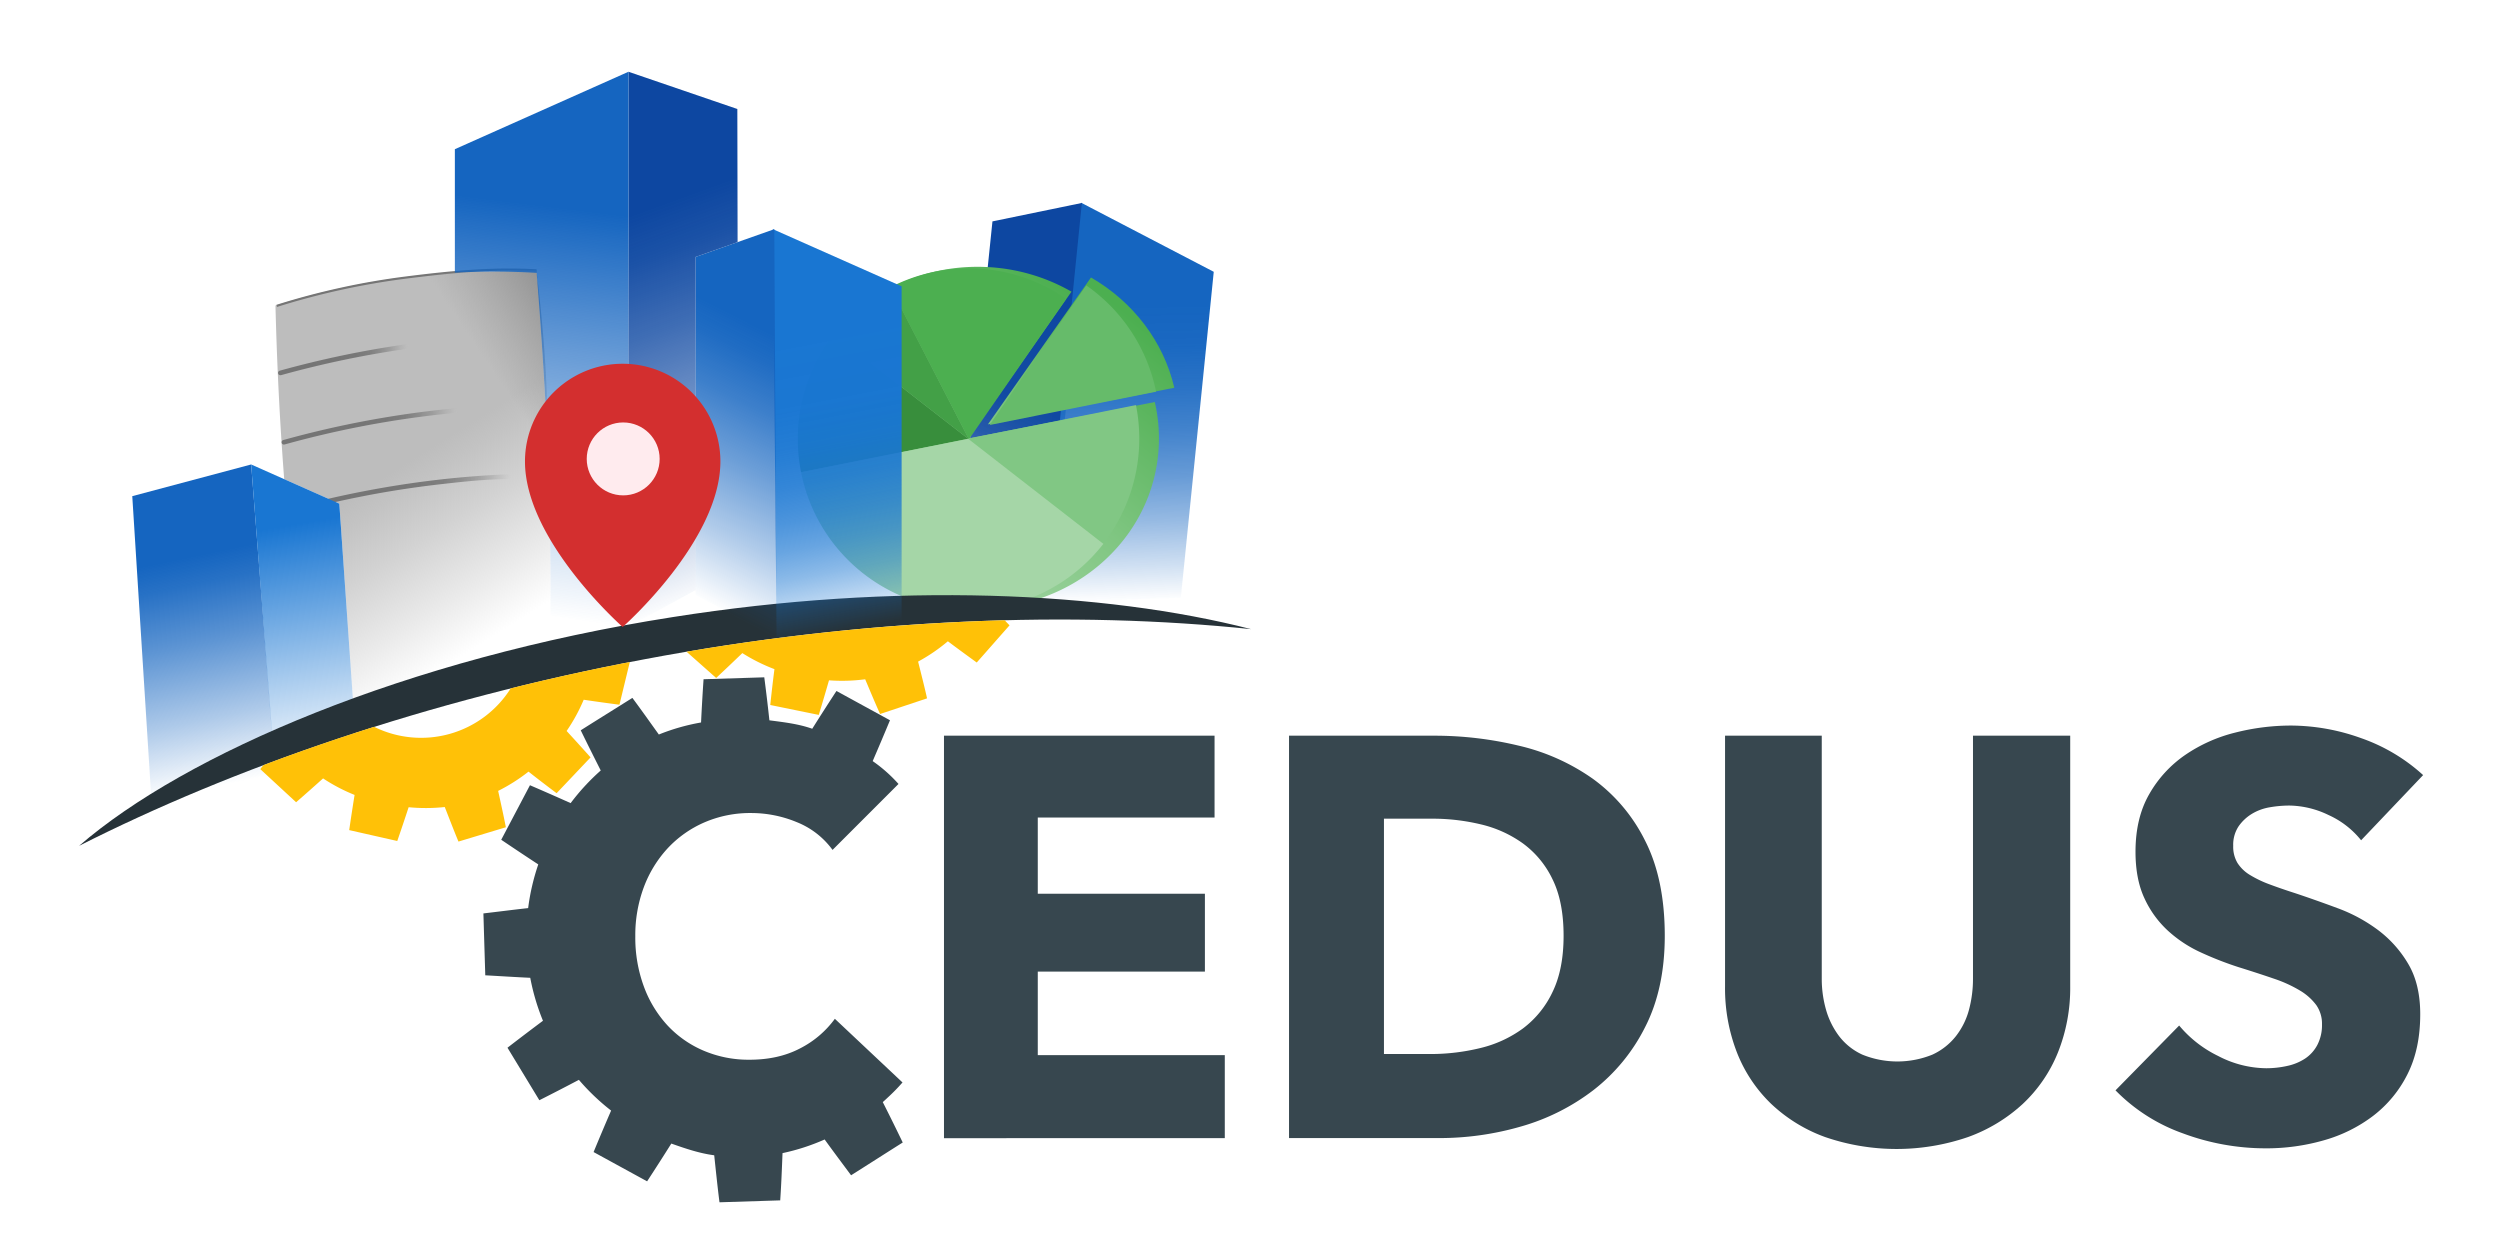 <svg xmlns="http://www.w3.org/2000/svg" xmlns:xlink="http://www.w3.org/1999/xlink" viewBox="0 0 1080 540"><defs><style>.cls-1{fill:url(#linear-gradient);}.cls-2{fill:#37474f;}.cls-3{fill:url(#linear-gradient-2);}.cls-4{fill:url(#linear-gradient-3);}.cls-5{fill:url(#linear-gradient-4);}.cls-6{fill:url(#linear-gradient-5);}.cls-7{fill:#4caf50;}.cls-8{fill:#43a047;}.cls-9{fill:url(#linear-gradient-6);}.cls-10{fill:#66bb6a;}.cls-11{fill:#81c784;}.cls-12{fill:#388e3c;}.cls-13{fill:#a5d6a7;}.cls-14{fill:url(#linear-gradient-7);}.cls-15{fill:url(#Nuovo_campione_sfumatura_2);}.cls-16{fill:url(#Nuovo_campione_sfumatura_2-2);}.cls-17{fill:url(#Nuovo_campione_sfumatura_2-3);}.cls-18{fill:none;stroke:#757575;stroke-miterlimit:10;stroke-width:0.95px;}.cls-19{fill:url(#linear-gradient-8);}.cls-20{fill:url(#linear-gradient-9);}.cls-21{fill:#263238;}.cls-22{fill:#ffc107;}.cls-23{fill:url(#linear-gradient-10);}.cls-24{fill:url(#linear-gradient-11);}.cls-25{fill:url(#linear-gradient-12);}.cls-26{fill:url(#linear-gradient-13);}.cls-27{fill:#d32f2f;}.cls-28{fill:#ffebee;}</style><linearGradient id="linear-gradient" x1="164.98" y1="172" x2="224.9" y2="267.62" gradientUnits="userSpaceOnUse"><stop offset="0.26" stop-color="#bdbdbd"/><stop offset="0.35" stop-color="#bdbdbd" stop-opacity="0.91"/><stop offset="0.54" stop-color="#bdbdbd" stop-opacity="0.68"/><stop offset="0.8" stop-color="#bdbdbd" stop-opacity="0.31"/><stop offset="1" stop-color="#bdbdbd" stop-opacity="0"/></linearGradient><linearGradient id="linear-gradient-2" x1="478.97" y1="195.81" x2="526.89" y2="101.76" gradientTransform="matrix(-1, -0.1, -0.1, 1, 975.71, 48.51)" gradientUnits="userSpaceOnUse"><stop offset="0" stop-color="#fff" stop-opacity="0"/><stop offset="0.03" stop-color="#d2e2f3" stop-opacity="0.19"/><stop offset="0.07" stop-color="#a6c4e7" stop-opacity="0.38"/><stop offset="0.11" stop-color="#7faadc" stop-opacity="0.55"/><stop offset="0.16" stop-color="#5d95d3" stop-opacity="0.69"/><stop offset="0.21" stop-color="#4383cc" stop-opacity="0.81"/><stop offset="0.27" stop-color="#2e75c7" stop-opacity="0.89"/><stop offset="0.34" stop-color="#206cc3" stop-opacity="0.95"/><stop offset="0.45" stop-color="#1767c1" stop-opacity="0.99"/><stop offset="0.74" stop-color="#1565c0"/></linearGradient><linearGradient id="linear-gradient-3" x1="464.03" y1="257.62" x2="485.03" y2="86.6" gradientTransform="matrix(-1, -0.1, -0.1, 1, 975.71, 48.51)" gradientUnits="userSpaceOnUse"><stop offset="0" stop-color="#1565c0" stop-opacity="0"/><stop offset="0.09" stop-color="#1565c0" stop-opacity="0.21"/><stop offset="0.2" stop-color="#1565c0" stop-opacity="0.45"/><stop offset="0.31" stop-color="#1565c0" stop-opacity="0.65"/><stop offset="0.42" stop-color="#1565c0" stop-opacity="0.8"/><stop offset="0.53" stop-color="#1565c0" stop-opacity="0.91"/><stop offset="0.64" stop-color="#1565c0" stop-opacity="0.98"/><stop offset="0.74" stop-color="#1565c0"/></linearGradient><linearGradient id="linear-gradient-4" x1="544.81" y1="246.93" x2="489.06" y2="93.74" gradientTransform="matrix(-0.99, -0.1, -0.1, 0.99, 975.99, 49.7)" gradientUnits="userSpaceOnUse"><stop offset="0" stop-color="#fff" stop-opacity="0"/><stop offset="0.01" stop-color="#f6f8fc" stop-opacity="0.04"/><stop offset="0.04" stop-color="#c0cfe6" stop-opacity="0.26"/><stop offset="0.09" stop-color="#8faad4" stop-opacity="0.46"/><stop offset="0.13" stop-color="#668bc4" stop-opacity="0.63"/><stop offset="0.19" stop-color="#4572b7" stop-opacity="0.77"/><stop offset="0.25" stop-color="#2c5ead" stop-opacity="0.87"/><stop offset="0.33" stop-color="#1a51a6" stop-opacity="0.95"/><stop offset="0.44" stop-color="#1049a2" stop-opacity="0.99"/><stop offset="0.74" stop-color="#0d47a1"/></linearGradient><linearGradient id="linear-gradient-5" x1="385.59" y1="245.79" x2="473.22" y2="122.68" gradientTransform="translate(1.68 -14.24) rotate(2.7)" gradientUnits="userSpaceOnUse"><stop offset="0" stop-color="#a5d6a7"/><stop offset="0.19" stop-color="#9bd29d"/><stop offset="0.52" stop-color="#80c682"/><stop offset="0.93" stop-color="#54b257"/><stop offset="1" stop-color="#4caf50"/></linearGradient><linearGradient id="linear-gradient-6" x1="408.7" y1="257.12" x2="499.13" y2="130.09" gradientTransform="matrix(1, 0.05, -0.05, 1, 0.87, -14.58)" xlink:href="#linear-gradient-5"/><linearGradient id="linear-gradient-7" x1="666.02" y1="337.04" x2="684.13" y2="204.29" gradientTransform="matrix(-1, 0.07, 0.07, 1, 741.12, -44.93)" gradientUnits="userSpaceOnUse"><stop offset="0" stop-color="#1565c0" stop-opacity="0"/><stop offset="0.22" stop-color="#1565c0" stop-opacity="0.35"/><stop offset="0.47" stop-color="#1565c0" stop-opacity="0.7"/><stop offset="0.65" stop-color="#1565c0" stop-opacity="0.92"/><stop offset="0.74" stop-color="#1565c0"/></linearGradient><linearGradient id="Nuovo_campione_sfumatura_2" x1="123.53" y1="212.86" x2="221.92" y2="212.86" gradientTransform="translate(-11.31 9.67) rotate(-2.92)" gradientUnits="userSpaceOnUse"><stop offset="0.26" stop-color="#757575"/><stop offset="0.58" stop-color="#767676" stop-opacity="0.98"/><stop offset="0.7" stop-color="#7a7a7a" stop-opacity="0.93"/><stop offset="0.78" stop-color="#828282" stop-opacity="0.82"/><stop offset="0.85" stop-color="#8c8c8c" stop-opacity="0.68"/><stop offset="0.91" stop-color="#9a9a9a" stop-opacity="0.49"/><stop offset="0.96" stop-color="#aaa" stop-opacity="0.27"/><stop offset="1" stop-color="#bdbdbd" stop-opacity="0"/></linearGradient><linearGradient id="Nuovo_campione_sfumatura_2-2" x1="123.53" y1="183.04" x2="200.33" y2="183.04" xlink:href="#Nuovo_campione_sfumatura_2"/><linearGradient id="Nuovo_campione_sfumatura_2-3" x1="123.53" y1="153.69" x2="180.54" y2="153.69" xlink:href="#Nuovo_campione_sfumatura_2"/><linearGradient id="linear-gradient-8" x1="623.91" y1="332.51" x2="638.33" y2="191.15" gradientTransform="matrix(-1, 0.07, 0.07, 1, 741.12, -44.93)" gradientUnits="userSpaceOnUse"><stop offset="0" stop-color="#1976d2" stop-opacity="0"/><stop offset="0.74" stop-color="#1976d2"/></linearGradient><linearGradient id="linear-gradient-9" x1="201.87" y1="151.92" x2="240.62" y2="128.06" gradientTransform="matrix(1, -0.05, 0.05, 1.01, -11.46, 7.66)" gradientUnits="userSpaceOnUse"><stop offset="0.15" stop-color="#9e9e9e" stop-opacity="0"/><stop offset="1" stop-color="#969696"/></linearGradient><linearGradient id="linear-gradient-10" x1="385.75" y1="270.58" x2="419.43" y2="97.31" gradientTransform="matrix(-1, 0, 0, 1, 762, 0)" gradientUnits="userSpaceOnUse"><stop offset="0" stop-color="#1976d2" stop-opacity="0"/><stop offset="0.03" stop-color="#1976d2" stop-opacity="0.11"/><stop offset="0.09" stop-color="#1976d2" stop-opacity="0.32"/><stop offset="0.15" stop-color="#1976d2" stop-opacity="0.5"/><stop offset="0.22" stop-color="#1976d2" stop-opacity="0.66"/><stop offset="0.29" stop-color="#1976d2" stop-opacity="0.78"/><stop offset="0.37" stop-color="#1976d2" stop-opacity="0.88"/><stop offset="0.46" stop-color="#1976d2" stop-opacity="0.95"/><stop offset="0.56" stop-color="#1976d2" stop-opacity="0.99"/><stop offset="0.74" stop-color="#1976d2"/></linearGradient><linearGradient id="linear-gradient-11" x1="473.77" y1="251.92" x2="402.37" y2="111.8" gradientTransform="matrix(-1, 0, 0, 1, 762, 0)" gradientUnits="userSpaceOnUse"><stop offset="0" stop-color="#1565c0" stop-opacity="0"/><stop offset="0.19" stop-color="#1565c0" stop-opacity="0.33"/><stop offset="0.38" stop-color="#1565c0" stop-opacity="0.62"/><stop offset="0.54" stop-color="#1565c0" stop-opacity="0.83"/><stop offset="0.66" stop-color="#1565c0" stop-opacity="0.95"/><stop offset="0.74" stop-color="#1565c0"/></linearGradient><linearGradient id="linear-gradient-12" x1="328.2" y1="250.12" x2="251.14" y2="38.41" gradientUnits="userSpaceOnUse"><stop offset="0" stop-color="#0d47a1" stop-opacity="0"/><stop offset="0.12" stop-color="#0d47a1" stop-opacity="0.21"/><stop offset="0.33" stop-color="#0d47a1" stop-opacity="0.55"/><stop offset="0.51" stop-color="#0d47a1" stop-opacity="0.79"/><stop offset="0.65" stop-color="#0d47a1" stop-opacity="0.94"/><stop offset="0.74" stop-color="#0d47a1"/></linearGradient><linearGradient id="linear-gradient-13" x1="222.06" y1="264.93" x2="251.1" y2="28.49" gradientUnits="userSpaceOnUse"><stop offset="0" stop-color="#1565c0" stop-opacity="0"/><stop offset="0.74" stop-color="#1565c0"/></linearGradient></defs><title>logo</title><g id="Layer_8" data-name="Layer 8"><path class="cls-1" d="M231.83,117.88a308.48,308.48,0,0,0-56.68,1.85A321,321,0,0,0,119,132c.66,26.4,1.92,50.86,3.77,75l23.81,10.59,6.71,96.56c28.11,2.73,56-.67,83.7-5.17C239,239.92,237.29,186.81,231.83,117.88Z"/></g><g id="Layer_7" data-name="Layer 7"><path class="cls-2" d="M381.36,476.11c.76-.67,1.5-1.36,2.23-2.05a79.76,79.76,0,0,0,6.29-6.44l-29.22-27.5a42.38,42.38,0,0,1-15,12.77q-9.34,4.91-21.86,4.91a49.55,49.55,0,0,1-19.89-3.93,45.84,45.84,0,0,1-15.59-10.93,50.31,50.31,0,0,1-10.19-16.82,61.09,61.09,0,0,1-3.68-21.61,59.4,59.4,0,0,1,3.68-21.24,51,51,0,0,1,10.31-16.82,47.55,47.55,0,0,1,15.84-11.17,49.72,49.72,0,0,1,20.26-4.05,51.35,51.35,0,0,1,19.65,3.93,35.25,35.25,0,0,1,15.47,12l28.49-28.49A63.14,63.14,0,0,0,377,328.8q3.8-8.8,7.47-17.65l-23.12-12.65q-5.3,8.11-10.46,16.32c-5.94-2.1-12.12-2.81-18.51-3.64-.69-6.46-1.42-12.52-2.21-18.58l-26.23.83c-.41,6.09-.77,12.19-1.08,18.68a90.16,90.16,0,0,0-18.24,5.2c-3.77-5.24-7.58-10.65-11.43-15.82-7.44,4.69-14.88,9.29-22.31,14,2.83,5.83,5.72,11.58,8.64,17.36a94.83,94.83,0,0,0-13,14.1q-8.76-3.93-17.58-7.73l-12.41,23.56q8,5.4,16,10.65a95.61,95.61,0,0,0-4.37,18.87c-6.44.71-12.19,1.46-19.33,2.3q.4,13.37.81,26.73c7.17.4,13,.78,19.43,1.08a95.44,95.44,0,0,0,5.49,18.56q-7.71,5.76-15.33,11.64L233,475.3q8.58-4.33,17.08-8.81A94.52,94.52,0,0,0,264,479.77q-3.86,8.93-7.57,17.92l23.12,12.65q5.3-8.11,10.46-16.32c5.93,2.1,12.14,4.23,18.53,5.06.7,6.56,1.49,14.25,2.28,20.31l26.23-.83c.43-6.09.74-13.82,1-20.41a91.67,91.67,0,0,0,18.2-5.9c3.77,5.24,7.57,10.29,11.42,15.47,7.44-4.69,14.87-9.47,22.31-14.16C387.17,487.73,384.29,481.89,381.36,476.11Z"/><path class="cls-2" d="M407.8,491.69V317.82H524.69v35.36H448.32v32.91h72.2v33.64h-72.2v36.1h80.79v35.85Z"/><path class="cls-2" d="M719.18,404.26q0,22.84-8.47,39.41a79.47,79.47,0,0,1-22.35,27.26,93.16,93.16,0,0,1-31.31,15.72,126.85,126.85,0,0,1-35.36,5H556.86V317.82h62.87a155.45,155.45,0,0,1,36.34,4.3A91.25,91.25,0,0,1,688,336.36,72.93,72.93,0,0,1,710.59,363Q719.18,379.71,719.18,404.26Zm-43.71,0q0-14.73-4.79-24.43a41.18,41.18,0,0,0-12.77-15.47,51.18,51.18,0,0,0-18.17-8.23,89.47,89.47,0,0,0-21-2.46H597.87V455.34h19.89a90.34,90.34,0,0,0,21.73-2.58,51.37,51.37,0,0,0,18.42-8.47,42,42,0,0,0,12.77-15.72Q675.47,418.76,675.47,404.26Z"/><path class="cls-2" d="M889,454.73a62.26,62.26,0,0,1-15.1,22.1,69.69,69.69,0,0,1-23.7,14.37,95,95,0,0,1-61.76,0,67.2,67.2,0,0,1-23.33-14.37,62.38,62.38,0,0,1-14.73-22.1,76.38,76.38,0,0,1-5.16-28.61V317.82H787V422.68a48.49,48.49,0,0,0,1.84,13.51,34.58,34.58,0,0,0,5.65,11.42,26.47,26.47,0,0,0,10.07,8,40.18,40.18,0,0,0,30.21,0,27.57,27.57,0,0,0,10.19-8,31.79,31.79,0,0,0,5.65-11.42,51.87,51.87,0,0,0,1.72-13.51V317.82h42v108.3A74.86,74.86,0,0,1,889,454.73Z"/><path class="cls-2" d="M1020,363a38,38,0,0,0-14.12-10.93A39.84,39.84,0,0,0,989.06,348a50,50,0,0,0-8.47.74,21.93,21.93,0,0,0-7.74,2.82,19.1,19.1,0,0,0-5.77,5.4,14.37,14.37,0,0,0-2.33,8.47,13.67,13.67,0,0,0,1.84,7.37A16.4,16.4,0,0,0,972,378a48.06,48.06,0,0,0,8.47,4.05q4.91,1.84,11.05,3.81,8.84,2.95,18.42,6.51a69,69,0,0,1,17.44,9.46,49.69,49.69,0,0,1,13,14.61q5.16,8.72,5.16,21.73,0,15-5.52,25.91a51.66,51.66,0,0,1-14.86,18,63.64,63.64,0,0,1-21.36,10.56,89.9,89.9,0,0,1-24.8,3.44,102.46,102.46,0,0,1-36.1-6.51,76.4,76.4,0,0,1-29-18.54l27.5-28a50.75,50.75,0,0,0,16.82,13.14A45.63,45.63,0,0,0,979,461.48a41.68,41.68,0,0,0,9.08-1,22.6,22.6,0,0,0,7.74-3.19,16,16,0,0,0,5.28-5.89,18.55,18.55,0,0,0,2-8.84,14,14,0,0,0-2.46-8.35,24.07,24.07,0,0,0-7-6.26,56.78,56.78,0,0,0-11.3-5.16q-6.76-2.33-15.35-5a146.22,146.22,0,0,1-16.33-6.39,54.64,54.64,0,0,1-14.24-9.45,43.74,43.74,0,0,1-10.07-14q-3.81-8.23-3.81-20,0-14.49,5.89-24.8a51.24,51.24,0,0,1,15.47-16.94,66.51,66.51,0,0,1,21.61-9.7,98,98,0,0,1,24.31-3.07,90.34,90.34,0,0,1,30.08,5.4,77.58,77.58,0,0,1,26.89,16Z"/><polygon class="cls-3" points="452.01 204.61 457.58 205.15 469.22 89.97 463.64 89.43 452.01 204.61"/><polyline class="cls-4" points="449.6 260.35 467.05 87.58 524.34 117.42 510.12 258.2"/><polyline class="cls-5" points="449.95 260.28 467.37 87.67 428.74 95.64 414.06 237.99"/><path class="cls-6" d="M498.88,173.69l-80.57,15.72L462.89,126a81.14,81.14,0,0,0-36.72-10.65c-43-2-79.44,29.31-81.35,70a70.12,70.12,0,0,0,1.49,18.09,74.11,74.11,0,0,0,30.48,45,80.78,80.78,0,0,0,42.44,14.28c43,2,79.44-29.31,81.36-70A70.13,70.13,0,0,0,498.88,173.69Z"/><path class="cls-7" d="M418.82,189.43l41.75-60.32a73.82,73.82,0,0,0-75.94-5l33.8,65.42Z"/><polygon class="cls-7" points="418.24 189.54 418.56 189.8 418.58 189.78 418.44 189.5 418.24 189.54"/><path class="cls-8" d="M418.44,189.5l-33.8-65.42a74.13,74.13,0,0,0-24.47,20.34l58.08,45.12Z"/><polygon class="cls-7" points="418.6 189.83 418.58 189.78 418.56 189.8 418.6 189.83"/><path class="cls-9" d="M507.3,167.51c-4.62-20-17.88-37.21-36-47.63l-44.52,63.43Z"/><path class="cls-10" d="M499.42,169.21a73.87,73.87,0,0,0-30.16-45.92l-41.75,60.32Z"/><polygon class="cls-7" points="418.58 189.78 418.82 189.43 418.44 189.5 418.58 189.78"/><path class="cls-11" d="M490.73,175l-71.91,14.4-.25.35,0,0,58.05,45.11A73.89,73.89,0,0,0,490.73,175Z"/><path class="cls-12" d="M360.16,144.42A73.89,73.89,0,0,0,346.06,204l72.18-14.45Z"/><path class="cls-13" d="M418.6,189.83l0,0-.33-.26L346.06,204a73.76,73.76,0,0,0,130.59,30.94Z"/><polyline class="cls-14" points="65.66 349.45 57.14 214.34 108.5 200.65 120.11 349.19"/><path class="cls-15" d="M124.27,222a1,1,0,0,1-1.05-.72,1,1,0,0,1,.72-1.24,428.15,428.15,0,0,1,65.19-12.77c10.17-1.17,20.5-2,30.71-2.38a1.07,1.07,0,0,1,1.08,1,1,1,0,0,1-1,1.09h0c-10.16,0-20.44,1.16-30.56,2.32A425.89,425.89,0,0,0,124.51,222,1.08,1.08,0,0,1,124.27,222Z"/><path class="cls-16" d="M122.74,192.05a1,1,0,0,1-1.05-.72,1,1,0,0,1,.72-1.24,428.14,428.14,0,0,1,65.19-12.77c3-.35,6.09-.67,9.12-.95a1,1,0,0,1,1.13.9,1,1,0,0,1-.94,1.09c-3,.28-6.07.6-9.07.94A426.07,426.07,0,0,0,123,192Z"/><path class="cls-17" d="M121.21,162.09a1,1,0,0,1-1.05-.72,1,1,0,0,1,.72-1.24,430.35,430.35,0,0,1,54.55-11.4,1,1,0,0,1,1.18.84,1,1,0,0,1-.88,1.14,428.33,428.33,0,0,0-54.28,11.35Z"/><path class="cls-18" d="M119.54,132.14a321.2,321.2,0,0,1,56.15-12.28c18.8-2.36,37.1-4.17,56.09-3.05"/><polyline class="cls-19" points="154.52 331.77 146.58 217.58 108.5 200.65 119.29 340.4"/><path class="cls-20" d="M236.16,205.6c-34.07,3.35-73.56,3.57-107.91,1.56a323.28,323.28,0,0,1-9.55-81q28.15-4.56,56.42-6.89t56.65-2.45C235.22,146.12,237.58,176,236.16,205.6Z"/><path class="cls-21" d="M278.48,284.79c94.62-17.85,185.3-21,262-13-63.55-16.29-153.58-20.44-249.91-5.2-115.3,18.05-210.34,59-256.41,98.82C100.32,331.9,184.39,302.45,278.48,284.79Z"/><path class="cls-22" d="M267.6,304.44,272.07,286q-26.28,5.11-51.44,11.38a45.75,45.75,0,0,1-59,16.61q-24.72,7.8-47.81,16.53l-1.39,1.73,15.49,14.32q5.87-5.1,11.65-10.3a75.94,75.94,0,0,0,13.61,7.14q-1.22,7.59-2.32,15.2l20.76,4.7q2.52-7.27,4.91-14.59a77.63,77.63,0,0,0,15.61-.08c1.89,4.83,4.07,10.5,5.92,14.92l20.47-6.18c-.9-4.72-2.22-10.64-3.33-15.71a76.88,76.88,0,0,0,13.12-8.33c4,3.18,8,6.21,12.13,9.32,4.9-5.13,9.78-10.33,14.68-15.47-3.42-3.82-6.87-7.64-10.35-11.41a75.75,75.75,0,0,0,7.38-13.49Q259.89,303.44,267.6,304.44Z"/><path class="cls-22" d="M296.6,281.55l12.78,11.33q5.7-5.33,11.31-10.74a76.62,76.62,0,0,0,13.87,6.93q-1,7.74-1.8,15.49l20.95,4.28q2.27-7.45,4.42-14.94a76.65,76.65,0,0,0,15.63-.45c2.05,4.86,4.43,10.57,6.44,15l20.29-6.76c-1.06-4.77-2.59-10.76-3.87-15.88a75.76,75.76,0,0,0,12.86-8.78c4.14,3.13,8.27,6.12,12.47,9.18,4.73-5.33,9.44-10.73,14.17-16.06L434,267.95A979.31,979.31,0,0,0,296.6,281.55Z"/></g><g id="Layer_6" data-name="Layer 6"><polyline class="cls-23" points="389.5 268 389.5 123.69 333.88 99 335.5 276"/><polygon class="cls-24" points="335.5 276 334.5 99 300.5 111 300.5 257 335.5 276"/><polygon class="cls-25" points="300.5 111 318.64 104.6 318.53 47.09 271.5 31 271.48 270.77 300.5 254.92 300.5 111"/><path class="cls-26" d="M196.5,64.45v53.36a309.28,309.28,0,0,1,35.33.07c4.28,54,6.27,98.31,6,148.17L271.5,271V31Z"/></g><g id="Layer_2" data-name="Layer 2"><path class="cls-27" d="M311.21,199.35c0,34.33-42.21,71.51-42.21,71.51s-42.21-37.18-42.21-71.51a42.21,42.21,0,1,1,84.42,0Z"/><circle class="cls-28" cx="269.22" cy="198.25" r="15.75"/></g></svg>